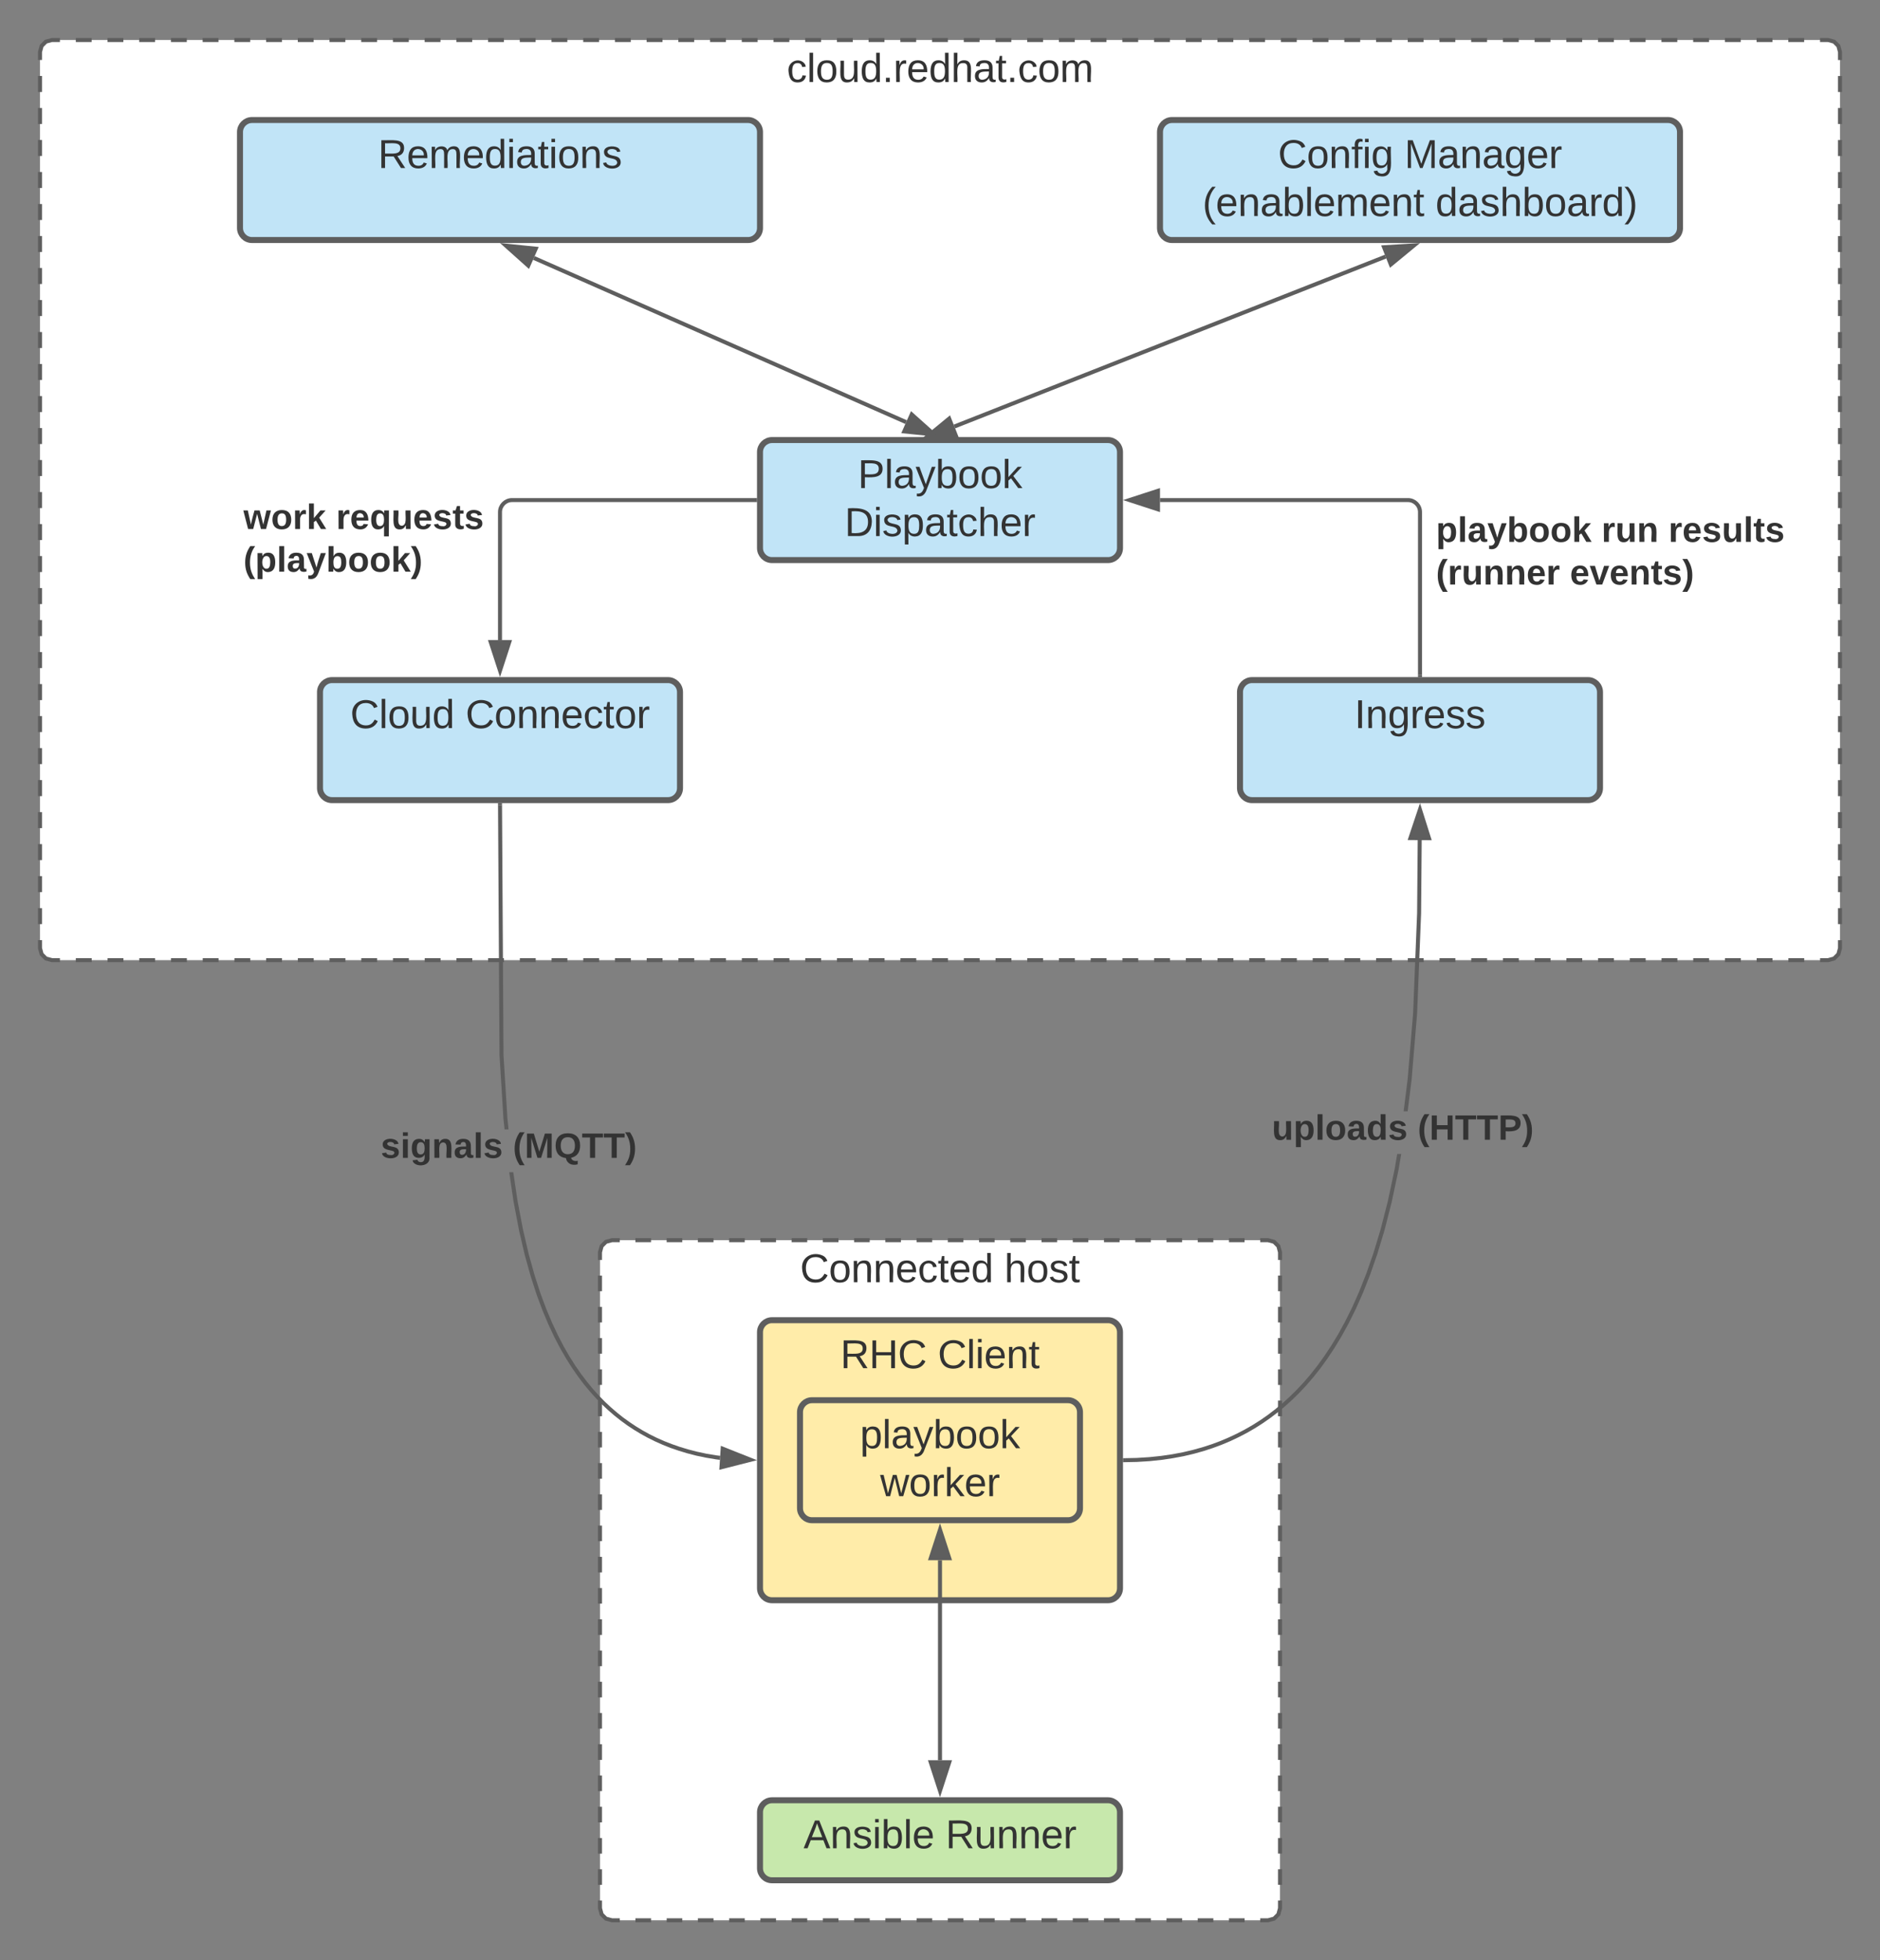 <svg xmlns="http://www.w3.org/2000/svg" xmlns:xlink="http://www.w3.org/1999/xlink" xmlns:lucid="lucid" width="940" height="980"><rect width="100%" height="100%" fill="#808080" stroke="none"/><g transform="translate(-40 -20)" lucid:page-tab-id="0_0"><path d="M60 46c0-3.3 2.7-6 6-6h888c3.3 0 6 2.7 6 6v448c0 3.3-2.7 6-6 6H66c-3.3 0-6-2.7-6-6z" fill="#fff"/><path d="M77.9 40h7.92m7.93 0h7.93m7.93 0h7.94m7.92 0h7.93m7.92 0h7.93m7.93 0h7.93m7.94 0h7.92m7.93 0h7.92m7.93 0h7.93m7.93 0h7.94m7.92 0h7.93m7.92 0h7.93m7.93 0h7.93m7.94 0h7.92m7.93 0h7.92m7.93 0h7.93m7.93 0h7.94m7.92 0h7.93m7.92 0h7.93m7.93 0h7.93m7.94 0h7.92m7.93 0h7.92m7.93 0h7.93m7.93 0h7.94m7.92 0h7.93m7.92 0h7.93m7.93 0h7.93m7.94 0h7.92m7.93 0h7.92m7.93 0h7.93m7.93 0h7.94m7.92 0h7.93m7.92 0h7.93m7.93 0h7.93m7.94 0h7.92m7.93 0h7.92m7.93 0h7.93m7.93 0h7.94m7.92 0h7.93m7.92 0h7.93m7.93 0h7.93m7.94 0h7.92m7.93 0h7.92m7.93 0h7.93m7.93 0h7.94m7.92 0h7.93m7.92 0h7.93m7.93 0h7.93m7.94 0h7.92m7.93 0h7.92m7.93 0h7.93m7.93 0h7.94m7.92 0h7.93m7.92 0h7.93m7.93 0h7.93m7.94 0H954l3.03.82 2.15 2.15L960 46v4m0 8v8m0 8v8m0 8v8m0 8v8m0 8v8m0 8v8m0 8v8m0 8v8m0 8v8m0 8v8m0 8v8m0 8v8m0 8v8m0 8v8m0 8v8m0 8v8m0 8v8m0 8v8m0 8v8m0 8v8m0 8v8m0 8v8m0 8v8m0 8v8m0 8v8m0 8v8m0 8v8m0 8v4l-.82 3.03-2.15 2.15-3.03.82h-3.96m-7.93 0h-7.92m-7.93 0h-7.93m-7.93 0h-7.94m-7.92 0h-7.93m-7.92 0h-7.93m-7.93 0h-7.93m-7.94 0h-7.92m-7.93 0h-7.92m-7.93 0h-7.93m-7.93 0h-7.94m-7.92 0h-7.93m-7.92 0h-7.93m-7.93 0h-7.93m-7.94 0h-7.92m-7.93 0h-7.92m-7.93 0h-7.93m-7.93 0h-7.94m-7.92 0h-7.93m-7.92 0h-7.93m-7.93 0h-7.93m-7.94 0h-7.92m-7.93 0h-7.92m-7.93 0h-7.93m-7.93 0h-7.94m-7.92 0h-7.93m-7.92 0h-7.93m-7.93 0h-7.93m-7.94 0h-7.92m-7.93 0h-7.92m-7.93 0h-7.93m-7.93 0h-7.94m-7.92 0h-7.93m-7.92 0h-7.93m-7.93 0h-7.93m-7.94 0h-7.92m-7.93 0h-7.92m-7.93 0h-7.93m-7.93 0h-7.94m-7.92 0h-7.93m-7.92 0h-7.93m-7.93 0h-7.93m-7.94 0h-7.92m-7.93 0h-7.92m-7.93 0h-7.93m-7.93 0h-7.94m-7.92 0h-7.93m-7.92 0h-7.93m-7.93 0h-7.93m-7.94 0h-7.92m-7.93 0h-7.92m-7.93 0h-7.93m-7.93 0h-7.94m-7.92 0h-7.93m-7.92 0h-7.93m-7.93 0H77.9m-7.94 0H66l-3.03-.82-2.15-2.15L60 494v-4m0-8v-8m0-8v-8m0-8v-8m0-8v-8m0-8v-8m0-8v-8m0-8v-8m0-8v-8m0-8v-8m0-8v-8m0-8v-8m0-8v-8m0-8v-8m0-8v-8m0-8v-8m0-8v-8m0-8v-8m0-8v-8m0-8v-8m0-8v-8m0-8v-8m0-8v-8m0-8v-8m0-8v-8m0-8v-8m0-8v-8m0-8v-8m0-8v-4l.82-3.03 2.15-2.15L66 40h3.96" stroke="#5e5e5e" stroke-width="2" fill="none"/><use xlink:href="#a" transform="matrix(1,0,0,1,65,45) translate(368.417 16)"/><path d="M340 646c0-3.3 2.7-6 6-6h328c3.3 0 6 2.7 6 6v328c0 3.3-2.7 6-6 6H346c-3.3 0-6-2.7-6-6z" fill="#fff"/><path d="M357.7 640h7.82m7.8 0h7.82m7.8 0h7.82m7.8 0h7.82m7.8 0H428m7.8 0h7.82m7.8 0h7.82m7.8 0h7.82m7.8 0h7.82m7.8 0h7.82m7.8 0h7.8m7.82 0h7.8m7.82 0h7.8m7.82 0h7.8m7.82 0h7.8m7.82 0h7.8m7.82 0h7.8m7.82 0h7.8m7.82 0h7.8m7.82 0h7.8m7.82 0h3.9l3.03.82 2.15 2.15.82 3.03v3.9m0 7.8v7.82m0 7.8v7.82m0 7.8v7.82m0 7.8v7.82m0 7.8V728m0 7.8v7.82m0 7.8v7.82m0 7.8v7.82m0 7.8v7.82m0 7.8v7.82m0 7.8v7.8m0 7.82v7.8m0 7.82v7.8m0 7.82v7.8m0 7.82v7.8m0 7.82v7.8m0 7.82v7.8m0 7.82v7.8m0 7.82v7.8m0 7.82v7.8m0 7.82v3.9l-.82 3.03-2.15 2.15-3.03.82h-3.9m-7.8 0h-7.82m-7.8 0h-7.82m-7.8 0h-7.82m-7.8 0h-7.82m-7.8 0H592m-7.8 0h-7.82m-7.8 0h-7.82m-7.8 0h-7.82m-7.8 0h-7.82m-7.8 0h-7.82m-7.8 0h-7.8m-7.82 0h-7.8m-7.82 0h-7.8m-7.82 0h-7.8m-7.82 0h-7.8m-7.82 0h-7.8m-7.82 0h-7.8m-7.82 0h-7.8m-7.82 0h-7.8m-7.82 0h-7.8m-7.82 0H346l-3.03-.82-2.15-2.15L340 974v-3.9m0-7.8v-7.82m0-7.8v-7.82m0-7.8v-7.82m0-7.8v-7.82m0-7.8V892m0-7.8v-7.82m0-7.8v-7.82m0-7.8v-7.82m0-7.8v-7.82m0-7.8v-7.82m0-7.8v-7.8m0-7.82v-7.8m0-7.82v-7.8m0-7.82v-7.8m0-7.82v-7.8m0-7.82v-7.8m0-7.82v-7.8m0-7.82v-7.8m0-7.82v-7.8m0-7.82v-7.8m0-7.82V646l.82-3.03 2.15-2.15L346 640h3.9" stroke="#5e5e5e" stroke-width="2" fill="none"/><use xlink:href="#b" transform="matrix(1,0,0,1,345,645) translate(95.028 16)"/><use xlink:href="#c" transform="matrix(1,0,0,1,345,645) translate(197.194 16)"/><path d="M420 246c0-3.3 2.7-6 6-6h168c3.3 0 6 2.7 6 6v48c0 3.3-2.7 6-6 6H426c-3.3 0-6-2.7-6-6z" stroke="#5e5e5e" stroke-width="3" fill="#c1e4f7"/><use xlink:href="#d" transform="matrix(1,0,0,1,428,248) translate(40.917 16)"/><use xlink:href="#e" transform="matrix(1,0,0,1,428,248) translate(34.306 40)"/><path d="M160 86c0-3.3 2.7-6 6-6h248c3.3 0 6 2.7 6 6v48c0 3.3-2.7 6-6 6H166c-3.3 0-6-2.7-6-6z" stroke="#5e5e5e" stroke-width="3" fill="#c1e4f7"/><use xlink:href="#f" transform="matrix(1,0,0,1,168,88) translate(61 16)"/><path d="M660 366c0-3.3 2.7-6 6-6h168c3.3 0 6 2.7 6 6v48c0 3.3-2.7 6-6 6H666c-3.3 0-6-2.7-6-6z" stroke="#5e5e5e" stroke-width="3" fill="#c1e4f7"/><use xlink:href="#g" transform="matrix(1,0,0,1,668,368) translate(49.25 16)"/><path d="M420 686c0-3.3 2.7-6 6-6h168c3.3 0 6 2.7 6 6v128c0 3.3-2.7 6-6 6H426c-3.3 0-6-2.7-6-6z" stroke="#5e5e5e" stroke-width="3" fill="#ffeca9"/><use xlink:href="#h" transform="matrix(1,0,0,1,428,688) translate(32.167 16)"/><use xlink:href="#i" transform="matrix(1,0,0,1,428,688) translate(80.889 16)"/><path d="M440 726c0-3.3 2.7-6 6-6h128c3.3 0 6 2.7 6 6v48c0 3.3-2.7 6-6 6H446c-3.3 0-6-2.7-6-6z" stroke="#5e5e5e" stroke-width="3" fill="#ffeca9"/><use xlink:href="#j" transform="matrix(1,0,0,1,448,728) translate(22.028 16)"/><use xlink:href="#k" transform="matrix(1,0,0,1,448,728) translate(32.083 40)"/><path d="M420 926c0-3.3 2.7-6 6-6h168c3.3 0 6 2.7 6 6v28c0 3.3-2.7 6-6 6H426c-3.3 0-6-2.7-6-6z" stroke="#5e5e5e" stroke-width="3" fill="#c7e8ac"/><use xlink:href="#l" transform="matrix(1,0,0,1,428,928) translate(13.778 16)"/><use xlink:href="#m" transform="matrix(1,0,0,1,428,928) translate(84.778 16)"/><path d="M510 800v100" stroke="#5e5e5e" stroke-width="2" fill="none"/><path d="M510 784.74l4.64 14.26h-9.28zM510 915.26L505.36 901h9.28z" stroke="#5e5e5e" stroke-width="2" fill="#5e5e5e"/><path d="M200 366c0-3.3 2.7-6 6-6h168c3.3 0 6 2.7 6 6v48c0 3.3-2.7 6-6 6H206c-3.3 0-6-2.7-6-6z" stroke="#5e5e5e" stroke-width="3" fill="#c1e4f7"/><use xlink:href="#n" transform="matrix(1,0,0,1,208,368) translate(7.111 16)"/><use xlink:href="#o" transform="matrix(1,0,0,1,208,368) translate(64.778 16)"/><path d="M620 86c0-3.3 2.7-6 6-6h248c3.3 0 6 2.7 6 6v48c0 3.3-2.7 6-6 6H626c-3.3 0-6-2.7-6-6z" stroke="#5e5e5e" stroke-width="3" fill="#c1e4f7"/><use xlink:href="#p" transform="matrix(1,0,0,1,628,88) translate(51 16)"/><use xlink:href="#q" transform="matrix(1,0,0,1,628,88) translate(114.222 16)"/><use xlink:href="#r" transform="matrix(1,0,0,1,628,88) translate(13.25 40)"/><use xlink:href="#s" transform="matrix(1,0,0,1,628,88) translate(129.75 40)"/><path d="M298.75 620.25l2.78 14.6 2.86 12.23 2.9 10.4 2.9 9 2.94 7.9 2.93 6.96 2.92 6.2 2.9 5.6 2.9 5.03 2.92 4.6 2.92 4.2 2.92 3.84 2.93 3.56 2.95 3.28 2.98 3.05 3.02 2.82 3.07 2.65 3.1 2.47 3.2 2.3 3.25 2.17 3.34 2.03 3.44 1.9 3.56 1.76 3.68 1.63 3.83 1.5 4.02 1.4 4.2 1.27 4.4 1.14 4.68 1 4.96.83 2 .25-.24 2-2.05-.27-5.04-.85-4.76-1-4.5-1.17-4.27-1.3-4.08-1.4-3.9-1.56-3.77-1.67-3.63-1.8-3.5-1.93-3.43-2.07-3.33-2.2-3.25-2.37-3.18-2.52-3.13-2.7-3.07-2.88-3.04-3.1-3.02-3.36-3-3.6-2.96-3.93-2.96-4.26-2.96-4.66-2.95-5.1-2.96-5.66-2.96-6.3-2.96-7.03-2.96-7.95-2.94-9.08-2.93-10.5-2.87-12.3-2.8-14.7-2.15-14.6h2.03zm-7-72.92l1.97 31.94.56 5.36h-2l-.55-5.2-1.98-32.03-.74-124.9h2z" fill="#5e5e5e"/><path d="M291 422.52l-2 .02v-1.04h2zM415.27 749.8l-14.53 3.7.6-9.25z" fill="#5e5e5e"/><path d="M418.5 750l-18.85 4.8.77-12zm-16.68 2.2l10.22-2.62-9.8-3.9z" fill="#5e5e5e"/><use xlink:href="#t" transform="matrix(1,0,0,1,230.358,584.627) translate(0 14.222)"/><use xlink:href="#u" transform="matrix(1,0,0,1,230.358,584.627) translate(66.074 14.222)"/><path d="M739.32 604.6l-3.5 16.46-3.55 13.9-3.6 11.92-3.6 10.36-3.6 9.1-3.57 8.04-3.57 7.2-3.55 6.46-3.54 5.85-3.53 5.3-3.5 4.86-3.54 4.45-3.54 4.1-3.55 3.8-3.58 3.5-3.63 3.26-3.66 3.03-3.7 2.8-3.78 2.63-3.85 2.45-3.95 2.28-4.05 2.1-4.17 1.98-4.3 1.8-4.48 1.67-4.65 1.52-4.86 1.36-5.08 1.2-5.35 1-5.66.84-6 .64-6.42.4-5.86.12-.04-2 5.82-.12 6.33-.4 5.93-.62 5.57-.82 5.28-1 5.02-1.18 4.77-1.33 4.56-1.48 4.4-1.63 4.22-1.8 4.1-1.92 3.98-2.08 3.87-2.23 3.8-2.4 3.7-2.58 3.64-2.78 3.6-2.98 3.55-3.2 3.52-3.44 3.5-3.73 3.48-4.04 3.47-4.38 3.47-4.8 3.48-5.24 3.5-5.76 3.5-6.4 3.54-7.1 3.54-8 3.56-9 3.57-10.28 3.57-11.84 3.54-13.8 3.48-16.4 1.23-7.3h2zM750.85 440l-.3 36.6-2 50.14-2.74 32.96-1.98 15.88h-2.02l2.02-16.1 2.72-32.86 2-50.06.3-36.57zM602.55 750.98l-1.05.02v-2l1-.02zM754.5 439.04l-9.28-.08 4.75-14.22z" fill="#5e5e5e"/><path d="M755.86 440.05l-12.03-.1L750 421.5zm-9.26-2.08l6.52.06-3.17-10.06z" fill="#5e5e5e"/><use xlink:href="#v" transform="matrix(1,0,0,1,675.939,575.58) translate(0 14.222)"/><use xlink:href="#w" transform="matrix(1,0,0,1,675.939,575.58) translate(72.889 14.222)"/><path d="M417.5 270H296c-3.3 0-6 2.7-6 6v64" stroke="#5e5e5e" stroke-width="2" fill="none"/><path d="M418.5 271h-1.03v-2h1.03z" fill="#5e5e5e"/><path d="M290 355.26L285.36 341h9.28z" stroke="#5e5e5e" stroke-width="2" fill="#5e5e5e"/><use xlink:href="#x" transform="matrix(1,0,0,1,161.704,270.258) translate(0 14.222)"/><use xlink:href="#y" transform="matrix(1,0,0,1,161.704,270.258) translate(46.37 14.222)"/><use xlink:href="#z" transform="matrix(1,0,0,1,161.704,270.258) translate(0 35.556)"/><path d="M750 357.5V276c0-3.3-2.7-6-6-6H620" stroke="#5e5e5e" stroke-width="2" fill="none"/><path d="M751 358.5h-2v-1.03h2z" fill="#5e5e5e"/><path d="M604.74 270l14.26-4.64v9.28z" stroke="#5e5e5e" stroke-width="2" fill="#5e5e5e"/><g><use xlink:href="#A" transform="matrix(1,0,0,1,758,276.667) translate(0 14.222)"/><use xlink:href="#B" transform="matrix(1,0,0,1,758,276.667) translate(82.765 14.222)"/><use xlink:href="#C" transform="matrix(1,0,0,1,758,276.667) translate(116.247 14.222)"/><use xlink:href="#D" transform="matrix(1,0,0,1,758,276.667) translate(0 35.556)"/><use xlink:href="#E" transform="matrix(1,0,0,1,758,276.667) translate(66.963 35.556)"/></g><path d="M306.93 148.96l186.14 82.08" stroke="#5e5e5e" stroke-width="2" fill="none"/><path d="M292.96 142.8l14.92 1.52-3.74 8.48zM507.04 237.2l-14.92-1.52 3.74-8.48z" stroke="#5e5e5e" stroke-width="2" fill="#5e5e5e"/><path d="M732.8 148.28l-215.6 84.94" stroke="#5e5e5e" stroke-width="2" fill="none"/><path d="M747 142.7l-11.58 9.53-3.4-8.63zM503 238.8l11.58-9.53 3.4 8.63z" stroke="#5e5e5e" stroke-width="2" fill="#5e5e5e"/><defs><path fill="#333" d="M96-169c-40 0-48 33-48 73s9 75 48 75c24 0 41-14 43-38l32 2c-6 37-31 61-74 61-59 0-76-41-82-99-10-93 101-131 147-64 4 7 5 14 7 22l-32 3c-4-21-16-35-41-35" id="F"/><path fill="#333" d="M24 0v-261h32V0H24" id="G"/><path fill="#333" d="M100-194c62-1 85 37 85 99 1 63-27 99-86 99S16-35 15-95c0-66 28-99 85-99zM99-20c44 1 53-31 53-75 0-43-8-75-51-75s-53 32-53 75 10 74 51 75" id="H"/><path fill="#333" d="M84 4C-5 8 30-112 23-190h32v120c0 31 7 50 39 49 72-2 45-101 50-169h31l1 190h-30c-1-10 1-25-2-33-11 22-28 36-60 37" id="I"/><path fill="#333" d="M85-194c31 0 48 13 60 33l-1-100h32l1 261h-30c-2-10 0-23-3-31C134-8 116 4 85 4 32 4 16-35 15-94c0-66 23-100 70-100zm9 24c-40 0-46 34-46 75 0 40 6 74 45 74 42 0 51-32 51-76 0-42-9-74-50-73" id="J"/><path fill="#333" d="M33 0v-38h34V0H33" id="K"/><path fill="#333" d="M114-163C36-179 61-72 57 0H25l-1-190h30c1 12-1 29 2 39 6-27 23-49 58-41v29" id="L"/><path fill="#333" d="M100-194c63 0 86 42 84 106H49c0 40 14 67 53 68 26 1 43-12 49-29l28 8c-11 28-37 45-77 45C44 4 14-33 15-96c1-61 26-98 85-98zm52 81c6-60-76-77-97-28-3 7-6 17-6 28h103" id="M"/><path fill="#333" d="M106-169C34-169 62-67 57 0H25v-261h32l-1 103c12-21 28-36 61-36 89 0 53 116 60 194h-32v-121c2-32-8-49-39-48" id="N"/><path fill="#333" d="M141-36C126-15 110 5 73 4 37 3 15-17 15-53c-1-64 63-63 125-63 3-35-9-54-41-54-24 1-41 7-42 31l-33-3c5-37 33-52 76-52 45 0 72 20 72 64v82c-1 20 7 32 28 27v20c-31 9-61-2-59-35zM48-53c0 20 12 33 32 33 41-3 63-29 60-74-43 2-92-5-92 41" id="O"/><path fill="#333" d="M59-47c-2 24 18 29 38 22v24C64 9 27 4 27-40v-127H5v-23h24l9-43h21v43h35v23H59v120" id="P"/><path fill="#333" d="M210-169c-67 3-38 105-44 169h-31v-121c0-29-5-50-35-48C34-165 62-65 56 0H25l-1-190h30c1 10-1 24 2 32 10-44 99-50 107 0 11-21 27-35 58-36 85-2 47 119 55 194h-31v-121c0-29-5-49-35-48" id="Q"/><g id="a"><use transform="matrix(0.056,0,0,0.056,0,0)" xlink:href="#F"/><use transform="matrix(0.056,0,0,0.056,10,0)" xlink:href="#G"/><use transform="matrix(0.056,0,0,0.056,14.389,0)" xlink:href="#H"/><use transform="matrix(0.056,0,0,0.056,25.5,0)" xlink:href="#I"/><use transform="matrix(0.056,0,0,0.056,36.611,0)" xlink:href="#J"/><use transform="matrix(0.056,0,0,0.056,47.722,0)" xlink:href="#K"/><use transform="matrix(0.056,0,0,0.056,53.278,0)" xlink:href="#L"/><use transform="matrix(0.056,0,0,0.056,59.889,0)" xlink:href="#M"/><use transform="matrix(0.056,0,0,0.056,71,0)" xlink:href="#J"/><use transform="matrix(0.056,0,0,0.056,82.111,0)" xlink:href="#N"/><use transform="matrix(0.056,0,0,0.056,93.222,0)" xlink:href="#O"/><use transform="matrix(0.056,0,0,0.056,104.333,0)" xlink:href="#P"/><use transform="matrix(0.056,0,0,0.056,109.889,0)" xlink:href="#K"/><use transform="matrix(0.056,0,0,0.056,115.444,0)" xlink:href="#F"/><use transform="matrix(0.056,0,0,0.056,125.444,0)" xlink:href="#H"/><use transform="matrix(0.056,0,0,0.056,136.556,0)" xlink:href="#Q"/></g><path fill="#333" d="M212-179c-10-28-35-45-73-45-59 0-87 40-87 99 0 60 29 101 89 101 43 0 62-24 78-52l27 14C228-24 195 4 139 4 59 4 22-46 18-125c-6-104 99-153 187-111 19 9 31 26 39 46" id="R"/><path fill="#333" d="M117-194c89-4 53 116 60 194h-32v-121c0-31-8-49-39-48C34-167 62-67 57 0H25l-1-190h30c1 10-1 24 2 32 11-22 29-35 61-36" id="S"/><g id="b"><use transform="matrix(0.056,0,0,0.056,0,0)" xlink:href="#R"/><use transform="matrix(0.056,0,0,0.056,14.389,0)" xlink:href="#H"/><use transform="matrix(0.056,0,0,0.056,25.5,0)" xlink:href="#S"/><use transform="matrix(0.056,0,0,0.056,36.611,0)" xlink:href="#S"/><use transform="matrix(0.056,0,0,0.056,47.722,0)" xlink:href="#M"/><use transform="matrix(0.056,0,0,0.056,58.833,0)" xlink:href="#F"/><use transform="matrix(0.056,0,0,0.056,68.833,0)" xlink:href="#P"/><use transform="matrix(0.056,0,0,0.056,74.389,0)" xlink:href="#M"/><use transform="matrix(0.056,0,0,0.056,85.5,0)" xlink:href="#J"/></g><path fill="#333" d="M135-143c-3-34-86-38-87 0 15 53 115 12 119 90S17 21 10-45l28-5c4 36 97 45 98 0-10-56-113-15-118-90-4-57 82-63 122-42 12 7 21 19 24 35" id="T"/><g id="c"><use transform="matrix(0.056,0,0,0.056,0,0)" xlink:href="#N"/><use transform="matrix(0.056,0,0,0.056,11.111,0)" xlink:href="#H"/><use transform="matrix(0.056,0,0,0.056,22.222,0)" xlink:href="#T"/><use transform="matrix(0.056,0,0,0.056,32.222,0)" xlink:href="#P"/></g><path fill="#333" d="M30-248c87 1 191-15 191 75 0 78-77 80-158 76V0H30v-248zm33 125c57 0 124 11 124-50 0-59-68-47-124-48v98" id="U"/><path fill="#333" d="M179-190L93 31C79 59 56 82 12 73V49c39 6 53-20 64-50L1-190h34L92-34l54-156h33" id="V"/><path fill="#333" d="M115-194c53 0 69 39 70 98 0 66-23 100-70 100C84 3 66-7 56-30L54 0H23l1-261h32v101c10-23 28-34 59-34zm-8 174c40 0 45-34 45-75 0-40-5-75-45-74-42 0-51 32-51 76 0 43 10 73 51 73" id="W"/><path fill="#333" d="M143 0L79-87 56-68V0H24v-261h32v163l83-92h37l-77 82L181 0h-38" id="X"/><g id="d"><use transform="matrix(0.056,0,0,0.056,0,0)" xlink:href="#U"/><use transform="matrix(0.056,0,0,0.056,13.333,0)" xlink:href="#G"/><use transform="matrix(0.056,0,0,0.056,17.722,0)" xlink:href="#O"/><use transform="matrix(0.056,0,0,0.056,28.833,0)" xlink:href="#V"/><use transform="matrix(0.056,0,0,0.056,38.833,0)" xlink:href="#W"/><use transform="matrix(0.056,0,0,0.056,49.944,0)" xlink:href="#H"/><use transform="matrix(0.056,0,0,0.056,61.056,0)" xlink:href="#H"/><use transform="matrix(0.056,0,0,0.056,72.167,0)" xlink:href="#X"/></g><path fill="#333" d="M30-248c118-7 216 8 213 122C240-48 200 0 122 0H30v-248zM63-27c89 8 146-16 146-99s-60-101-146-95v194" id="Y"/><path fill="#333" d="M24-231v-30h32v30H24zM24 0v-190h32V0H24" id="Z"/><path fill="#333" d="M115-194c55 1 70 41 70 98S169 2 115 4C84 4 66-9 55-30l1 105H24l-1-265h31l2 30c10-21 28-34 59-34zm-8 174c40 0 45-34 45-75s-6-73-45-74c-42 0-51 32-51 76 0 43 10 73 51 73" id="aa"/><g id="e"><use transform="matrix(0.056,0,0,0.056,0,0)" xlink:href="#Y"/><use transform="matrix(0.056,0,0,0.056,14.389,0)" xlink:href="#Z"/><use transform="matrix(0.056,0,0,0.056,18.778,0)" xlink:href="#T"/><use transform="matrix(0.056,0,0,0.056,28.778,0)" xlink:href="#aa"/><use transform="matrix(0.056,0,0,0.056,39.889,0)" xlink:href="#O"/><use transform="matrix(0.056,0,0,0.056,51,0)" xlink:href="#P"/><use transform="matrix(0.056,0,0,0.056,56.556,0)" xlink:href="#F"/><use transform="matrix(0.056,0,0,0.056,66.556,0)" xlink:href="#N"/><use transform="matrix(0.056,0,0,0.056,77.667,0)" xlink:href="#M"/><use transform="matrix(0.056,0,0,0.056,88.778,0)" xlink:href="#L"/></g><path fill="#333" d="M233-177c-1 41-23 64-60 70L243 0h-38l-65-103H63V0H30v-248c88 3 205-21 203 71zM63-129c60-2 137 13 137-47 0-61-80-42-137-45v92" id="ab"/><g id="f"><use transform="matrix(0.056,0,0,0.056,0,0)" xlink:href="#ab"/><use transform="matrix(0.056,0,0,0.056,14.389,0)" xlink:href="#M"/><use transform="matrix(0.056,0,0,0.056,25.5,0)" xlink:href="#Q"/><use transform="matrix(0.056,0,0,0.056,42.111,0)" xlink:href="#M"/><use transform="matrix(0.056,0,0,0.056,53.222,0)" xlink:href="#J"/><use transform="matrix(0.056,0,0,0.056,64.333,0)" xlink:href="#Z"/><use transform="matrix(0.056,0,0,0.056,68.722,0)" xlink:href="#O"/><use transform="matrix(0.056,0,0,0.056,79.833,0)" xlink:href="#P"/><use transform="matrix(0.056,0,0,0.056,85.389,0)" xlink:href="#Z"/><use transform="matrix(0.056,0,0,0.056,89.778,0)" xlink:href="#H"/><use transform="matrix(0.056,0,0,0.056,100.889,0)" xlink:href="#S"/><use transform="matrix(0.056,0,0,0.056,112,0)" xlink:href="#T"/></g><path fill="#333" d="M33 0v-248h34V0H33" id="ac"/><path fill="#333" d="M177-190C167-65 218 103 67 71c-23-6-38-20-44-43l32-5c15 47 100 32 89-28v-30C133-14 115 1 83 1 29 1 15-40 15-95c0-56 16-97 71-98 29-1 48 16 59 35 1-10 0-23 2-32h30zM94-22c36 0 50-32 50-73 0-42-14-75-50-75-39 0-46 34-46 75s6 73 46 73" id="ad"/><g id="g"><use transform="matrix(0.056,0,0,0.056,0,0)" xlink:href="#ac"/><use transform="matrix(0.056,0,0,0.056,5.556,0)" xlink:href="#S"/><use transform="matrix(0.056,0,0,0.056,16.667,0)" xlink:href="#ad"/><use transform="matrix(0.056,0,0,0.056,27.778,0)" xlink:href="#L"/><use transform="matrix(0.056,0,0,0.056,34.389,0)" xlink:href="#M"/><use transform="matrix(0.056,0,0,0.056,45.5,0)" xlink:href="#T"/><use transform="matrix(0.056,0,0,0.056,55.5,0)" xlink:href="#T"/></g><path fill="#333" d="M197 0v-115H63V0H30v-248h33v105h134v-105h34V0h-34" id="ae"/><g id="h"><use transform="matrix(0.056,0,0,0.056,0,0)" xlink:href="#ab"/><use transform="matrix(0.056,0,0,0.056,14.389,0)" xlink:href="#ae"/><use transform="matrix(0.056,0,0,0.056,28.778,0)" xlink:href="#R"/></g><g id="i"><use transform="matrix(0.056,0,0,0.056,0,0)" xlink:href="#R"/><use transform="matrix(0.056,0,0,0.056,14.389,0)" xlink:href="#G"/><use transform="matrix(0.056,0,0,0.056,18.778,0)" xlink:href="#Z"/><use transform="matrix(0.056,0,0,0.056,23.167,0)" xlink:href="#M"/><use transform="matrix(0.056,0,0,0.056,34.278,0)" xlink:href="#S"/><use transform="matrix(0.056,0,0,0.056,45.389,0)" xlink:href="#P"/></g><g id="j"><use transform="matrix(0.056,0,0,0.056,0,0)" xlink:href="#aa"/><use transform="matrix(0.056,0,0,0.056,11.111,0)" xlink:href="#G"/><use transform="matrix(0.056,0,0,0.056,15.5,0)" xlink:href="#O"/><use transform="matrix(0.056,0,0,0.056,26.611,0)" xlink:href="#V"/><use transform="matrix(0.056,0,0,0.056,36.611,0)" xlink:href="#W"/><use transform="matrix(0.056,0,0,0.056,47.722,0)" xlink:href="#H"/><use transform="matrix(0.056,0,0,0.056,58.833,0)" xlink:href="#H"/><use transform="matrix(0.056,0,0,0.056,69.944,0)" xlink:href="#X"/></g><path fill="#333" d="M206 0h-36l-40-164L89 0H53L-1-190h32L70-26l43-164h34l41 164 42-164h31" id="af"/><g id="k"><use transform="matrix(0.056,0,0,0.056,0,0)" xlink:href="#af"/><use transform="matrix(0.056,0,0,0.056,14.389,0)" xlink:href="#H"/><use transform="matrix(0.056,0,0,0.056,25.5,0)" xlink:href="#L"/><use transform="matrix(0.056,0,0,0.056,32.111,0)" xlink:href="#X"/><use transform="matrix(0.056,0,0,0.056,42.111,0)" xlink:href="#M"/><use transform="matrix(0.056,0,0,0.056,53.222,0)" xlink:href="#L"/></g><path fill="#333" d="M205 0l-28-72H64L36 0H1l101-248h38L239 0h-34zm-38-99l-47-123c-12 45-31 82-46 123h93" id="ag"/><g id="l"><use transform="matrix(0.056,0,0,0.056,0,0)" xlink:href="#ag"/><use transform="matrix(0.056,0,0,0.056,13.333,0)" xlink:href="#S"/><use transform="matrix(0.056,0,0,0.056,24.444,0)" xlink:href="#T"/><use transform="matrix(0.056,0,0,0.056,34.444,0)" xlink:href="#Z"/><use transform="matrix(0.056,0,0,0.056,38.833,0)" xlink:href="#W"/><use transform="matrix(0.056,0,0,0.056,49.944,0)" xlink:href="#G"/><use transform="matrix(0.056,0,0,0.056,54.333,0)" xlink:href="#M"/></g><g id="m"><use transform="matrix(0.056,0,0,0.056,0,0)" xlink:href="#ab"/><use transform="matrix(0.056,0,0,0.056,14.389,0)" xlink:href="#I"/><use transform="matrix(0.056,0,0,0.056,25.5,0)" xlink:href="#S"/><use transform="matrix(0.056,0,0,0.056,36.611,0)" xlink:href="#S"/><use transform="matrix(0.056,0,0,0.056,47.722,0)" xlink:href="#M"/><use transform="matrix(0.056,0,0,0.056,58.833,0)" xlink:href="#L"/></g><g id="n"><use transform="matrix(0.056,0,0,0.056,0,0)" xlink:href="#R"/><use transform="matrix(0.056,0,0,0.056,14.389,0)" xlink:href="#G"/><use transform="matrix(0.056,0,0,0.056,18.778,0)" xlink:href="#H"/><use transform="matrix(0.056,0,0,0.056,29.889,0)" xlink:href="#I"/><use transform="matrix(0.056,0,0,0.056,41,0)" xlink:href="#J"/></g><g id="o"><use transform="matrix(0.056,0,0,0.056,0,0)" xlink:href="#R"/><use transform="matrix(0.056,0,0,0.056,14.389,0)" xlink:href="#H"/><use transform="matrix(0.056,0,0,0.056,25.5,0)" xlink:href="#S"/><use transform="matrix(0.056,0,0,0.056,36.611,0)" xlink:href="#S"/><use transform="matrix(0.056,0,0,0.056,47.722,0)" xlink:href="#M"/><use transform="matrix(0.056,0,0,0.056,58.833,0)" xlink:href="#F"/><use transform="matrix(0.056,0,0,0.056,68.833,0)" xlink:href="#P"/><use transform="matrix(0.056,0,0,0.056,74.389,0)" xlink:href="#H"/><use transform="matrix(0.056,0,0,0.056,85.5,0)" xlink:href="#L"/></g><path fill="#333" d="M101-234c-31-9-42 10-38 44h38v23H63V0H32v-167H5v-23h27c-7-52 17-82 69-68v24" id="ah"/><g id="p"><use transform="matrix(0.056,0,0,0.056,0,0)" xlink:href="#R"/><use transform="matrix(0.056,0,0,0.056,14.389,0)" xlink:href="#H"/><use transform="matrix(0.056,0,0,0.056,25.5,0)" xlink:href="#S"/><use transform="matrix(0.056,0,0,0.056,36.611,0)" xlink:href="#ah"/><use transform="matrix(0.056,0,0,0.056,42.167,0)" xlink:href="#Z"/><use transform="matrix(0.056,0,0,0.056,46.556,0)" xlink:href="#ad"/></g><path fill="#333" d="M240 0l2-218c-23 76-54 145-80 218h-23L58-218 59 0H30v-248h44l77 211c21-75 51-140 76-211h43V0h-30" id="ai"/><g id="q"><use transform="matrix(0.056,0,0,0.056,0,0)" xlink:href="#ai"/><use transform="matrix(0.056,0,0,0.056,16.611,0)" xlink:href="#O"/><use transform="matrix(0.056,0,0,0.056,27.722,0)" xlink:href="#S"/><use transform="matrix(0.056,0,0,0.056,38.833,0)" xlink:href="#O"/><use transform="matrix(0.056,0,0,0.056,49.944,0)" xlink:href="#ad"/><use transform="matrix(0.056,0,0,0.056,61.056,0)" xlink:href="#M"/><use transform="matrix(0.056,0,0,0.056,72.167,0)" xlink:href="#L"/></g><path fill="#333" d="M87 75C49 33 22-17 22-94c0-76 28-126 65-167h31c-38 41-64 92-64 168S80 34 118 75H87" id="aj"/><g id="r"><use transform="matrix(0.056,0,0,0.056,0,0)" xlink:href="#aj"/><use transform="matrix(0.056,0,0,0.056,6.611,0)" xlink:href="#M"/><use transform="matrix(0.056,0,0,0.056,17.722,0)" xlink:href="#S"/><use transform="matrix(0.056,0,0,0.056,28.833,0)" xlink:href="#O"/><use transform="matrix(0.056,0,0,0.056,39.944,0)" xlink:href="#W"/><use transform="matrix(0.056,0,0,0.056,51.056,0)" xlink:href="#G"/><use transform="matrix(0.056,0,0,0.056,55.444,0)" xlink:href="#M"/><use transform="matrix(0.056,0,0,0.056,66.556,0)" xlink:href="#Q"/><use transform="matrix(0.056,0,0,0.056,83.167,0)" xlink:href="#M"/><use transform="matrix(0.056,0,0,0.056,94.278,0)" xlink:href="#S"/><use transform="matrix(0.056,0,0,0.056,105.389,0)" xlink:href="#P"/></g><path fill="#333" d="M33-261c38 41 65 92 65 168S71 34 33 75H2C39 34 66-17 66-93S39-220 2-261h31" id="ak"/><g id="s"><use transform="matrix(0.056,0,0,0.056,0,0)" xlink:href="#J"/><use transform="matrix(0.056,0,0,0.056,11.111,0)" xlink:href="#O"/><use transform="matrix(0.056,0,0,0.056,22.222,0)" xlink:href="#T"/><use transform="matrix(0.056,0,0,0.056,32.222,0)" xlink:href="#N"/><use transform="matrix(0.056,0,0,0.056,43.333,0)" xlink:href="#W"/><use transform="matrix(0.056,0,0,0.056,54.444,0)" xlink:href="#H"/><use transform="matrix(0.056,0,0,0.056,65.556,0)" xlink:href="#O"/><use transform="matrix(0.056,0,0,0.056,76.667,0)" xlink:href="#L"/><use transform="matrix(0.056,0,0,0.056,83.278,0)" xlink:href="#J"/><use transform="matrix(0.056,0,0,0.056,94.389,0)" xlink:href="#ak"/></g><path fill="#333" d="M137-138c1-29-70-34-71-4 15 46 118 7 119 86 1 83-164 76-172 9l43-7c4 19 20 25 44 25 33 8 57-30 24-41C81-84 22-81 20-136c-2-80 154-74 161-7" id="al"/><path fill="#333" d="M25-224v-37h50v37H25zM25 0v-190h50V0H25" id="am"/><path fill="#333" d="M195-6C206 82 75 100 31 46c-4-6-6-13-8-21l49-6c3 16 16 24 34 25 40 0 42-37 40-79-11 22-30 35-61 35-53 0-70-43-70-97 0-56 18-96 73-97 30 0 46 14 59 34l2-30h47zm-90-29c32 0 41-27 41-63 0-35-9-62-40-62-32 0-39 29-40 63 0 36 9 62 39 62" id="an"/><path fill="#333" d="M135-194c87-1 58 113 63 194h-50c-7-57 23-157-34-157-59 0-34 97-39 157H25l-1-190h47c2 12-1 28 3 38 12-26 28-41 61-42" id="ao"/><path fill="#333" d="M133-34C117-15 103 5 69 4 32 3 11-16 11-54c-1-60 55-63 116-61 1-26-3-47-28-47-18 1-26 9-28 27l-52-2c7-38 36-58 82-57s74 22 75 68l1 82c-1 14 12 18 25 15v27c-30 8-71 5-69-32zm-48 3c29 0 43-24 42-57-32 0-66-3-65 30 0 17 8 27 23 27" id="ap"/><path fill="#333" d="M25 0v-261h50V0H25" id="aq"/><g id="t"><use transform="matrix(0.049,0,0,0.049,0,0)" xlink:href="#al"/><use transform="matrix(0.049,0,0,0.049,9.877,0)" xlink:href="#am"/><use transform="matrix(0.049,0,0,0.049,14.815,0)" xlink:href="#an"/><use transform="matrix(0.049,0,0,0.049,25.63,0)" xlink:href="#ao"/><use transform="matrix(0.049,0,0,0.049,36.444,0)" xlink:href="#ap"/><use transform="matrix(0.049,0,0,0.049,46.321,0)" xlink:href="#aq"/><use transform="matrix(0.049,0,0,0.049,51.259,0)" xlink:href="#al"/></g><path fill="#333" d="M67-93c0 74 22 123 53 168H70C40 30 18-18 18-93s22-123 52-168h50c-32 44-53 94-53 168" id="ar"/><path fill="#333" d="M230 0l2-204L168 0h-37L68-204 70 0H24v-248h70l56 185 57-185h69V0h-46" id="as"/><path fill="#333" d="M140-251c80 0 125 45 125 126 0 70-33 111-92 124 6 28 34 38 68 31l-1 36C177 83 129 55 120 2 51-6 15-50 15-125c0-81 44-126 125-126zm-1 214c52 0 73-35 73-88 0-50-21-86-72-86-52 0-73 35-73 86s22 88 72 88" id="at"/><path fill="#333" d="M136-208V0H84v-208H4v-40h212v40h-80" id="au"/><path fill="#333" d="M102-93c0 74-22 123-52 168H0C30 29 54-18 53-93c0-74-22-123-53-168h50c30 45 52 94 52 168" id="av"/><g id="u"><use transform="matrix(0.049,0,0,0.049,0,0)" xlink:href="#ar"/><use transform="matrix(0.049,0,0,0.049,5.877,0)" xlink:href="#as"/><use transform="matrix(0.049,0,0,0.049,20.642,0)" xlink:href="#at"/><use transform="matrix(0.049,0,0,0.049,34.469,0)" xlink:href="#au"/><use transform="matrix(0.049,0,0,0.049,45.284,0)" xlink:href="#au"/><use transform="matrix(0.049,0,0,0.049,56.099,0)" xlink:href="#av"/></g><path fill="#333" d="M85 4C-2 5 27-109 22-190h50c7 57-23 150 33 157 60-5 35-97 40-157h50l1 190h-47c-2-12 1-28-3-38-12 25-28 42-61 42" id="aw"/><path fill="#333" d="M135-194c53 0 70 44 70 98 0 56-19 98-73 100-31 1-45-17-59-34 3 33 2 69 2 105H25l-1-265h48c2 10 0 23 3 31 11-24 29-35 60-35zM114-30c33 0 39-31 40-66 0-38-9-64-40-64-56 0-55 130 0 130" id="ax"/><path fill="#333" d="M110-194c64 0 96 36 96 99 0 64-35 99-97 99-61 0-95-36-95-99 0-62 34-99 96-99zm-1 164c35 0 45-28 45-65 0-40-10-65-43-65-34 0-45 26-45 65 0 36 10 65 43 65" id="ay"/><path fill="#333" d="M88-194c31-1 46 15 58 34l-1-101h50l1 261h-48c-2-10 0-23-3-31C134-8 116 4 84 4 32 4 16-41 15-95c0-56 19-97 73-99zm17 164c33 0 40-30 41-66 1-37-9-64-41-64s-38 30-39 65c0 43 13 65 39 65" id="az"/><g id="v"><use transform="matrix(0.049,0,0,0.049,0,0)" xlink:href="#aw"/><use transform="matrix(0.049,0,0,0.049,10.815,0)" xlink:href="#ax"/><use transform="matrix(0.049,0,0,0.049,21.63,0)" xlink:href="#aq"/><use transform="matrix(0.049,0,0,0.049,26.568,0)" xlink:href="#ay"/><use transform="matrix(0.049,0,0,0.049,37.383,0)" xlink:href="#ap"/><use transform="matrix(0.049,0,0,0.049,47.259,0)" xlink:href="#az"/><use transform="matrix(0.049,0,0,0.049,58.074,0)" xlink:href="#al"/></g><path fill="#333" d="M186 0v-106H76V0H24v-248h52v99h110v-99h50V0h-50" id="aA"/><path fill="#333" d="M24-248c93 1 206-16 204 79-1 75-69 88-152 82V0H24v-248zm52 121c47 0 100 7 100-41 0-47-54-39-100-39v80" id="aB"/><g id="w"><use transform="matrix(0.049,0,0,0.049,0,0)" xlink:href="#ar"/><use transform="matrix(0.049,0,0,0.049,5.877,0)" xlink:href="#aA"/><use transform="matrix(0.049,0,0,0.049,18.667,0)" xlink:href="#au"/><use transform="matrix(0.049,0,0,0.049,29.481,0)" xlink:href="#au"/><use transform="matrix(0.049,0,0,0.049,40.296,0)" xlink:href="#aB"/><use transform="matrix(0.049,0,0,0.049,52.148,0)" xlink:href="#av"/></g><path fill="#333" d="M231 0h-52l-39-155L100 0H48L-1-190h46L77-45c9-52 24-97 36-145h53l37 145 32-145h46" id="aC"/><path fill="#333" d="M135-150c-39-12-60 13-60 57V0H25l-1-190h47c2 13-1 29 3 40 6-28 27-53 61-41v41" id="aD"/><path fill="#333" d="M147 0L96-86 75-71V0H25v-261h50v150l67-79h53l-66 74L201 0h-54" id="aE"/><g id="x"><use transform="matrix(0.049,0,0,0.049,0,0)" xlink:href="#aC"/><use transform="matrix(0.049,0,0,0.049,13.827,0)" xlink:href="#ay"/><use transform="matrix(0.049,0,0,0.049,24.642,0)" xlink:href="#aD"/><use transform="matrix(0.049,0,0,0.049,31.556,0)" xlink:href="#aE"/></g><path fill="#333" d="M185-48c-13 30-37 53-82 52C43 2 14-33 14-96s30-98 90-98c62 0 83 45 84 108H66c0 31 8 55 39 56 18 0 30-7 34-22zm-45-69c5-46-57-63-70-21-2 6-4 13-4 21h74" id="aF"/><path fill="#333" d="M84 4C32 4 15-41 15-95c0-55 18-99 73-99 29 0 47 12 58 34l2-30h48l-1 265h-49V-32C136-9 114 4 84 4zm21-34c32 0 41-29 41-66 0-36-9-64-40-64-33 0-39 30-40 65 0 43 13 65 39 65" id="aG"/><path fill="#333" d="M115-3C79 11 28 4 28-45v-112H4v-33h27l15-45h31v45h36v33H77v99c-1 23 16 31 38 25v30" id="aH"/><g id="y"><use transform="matrix(0.049,0,0,0.049,0,0)" xlink:href="#aD"/><use transform="matrix(0.049,0,0,0.049,6.914,0)" xlink:href="#aF"/><use transform="matrix(0.049,0,0,0.049,16.79,0)" xlink:href="#aG"/><use transform="matrix(0.049,0,0,0.049,27.605,0)" xlink:href="#aw"/><use transform="matrix(0.049,0,0,0.049,38.42,0)" xlink:href="#aF"/><use transform="matrix(0.049,0,0,0.049,48.296,0)" xlink:href="#al"/><use transform="matrix(0.049,0,0,0.049,58.173,0)" xlink:href="#aH"/><use transform="matrix(0.049,0,0,0.049,64.049,0)" xlink:href="#al"/></g><path fill="#333" d="M123 10C108 53 80 86 19 72V37c35 8 53-11 59-39L3-190h52l48 148c12-52 28-100 44-148h51" id="aI"/><path fill="#333" d="M135-194c52 0 70 43 70 98 0 56-19 99-73 100-30 1-46-15-58-35L72 0H24l1-261h50v104c11-23 29-37 60-37zM114-30c31 0 40-27 40-66 0-37-7-63-39-63s-41 28-41 65c0 36 8 64 40 64" id="aJ"/><g id="z"><use transform="matrix(0.049,0,0,0.049,0,0)" xlink:href="#ar"/><use transform="matrix(0.049,0,0,0.049,5.877,0)" xlink:href="#ax"/><use transform="matrix(0.049,0,0,0.049,16.691,0)" xlink:href="#aq"/><use transform="matrix(0.049,0,0,0.049,21.63,0)" xlink:href="#ap"/><use transform="matrix(0.049,0,0,0.049,31.506,0)" xlink:href="#aI"/><use transform="matrix(0.049,0,0,0.049,41.383,0)" xlink:href="#aJ"/><use transform="matrix(0.049,0,0,0.049,52.198,0)" xlink:href="#ay"/><use transform="matrix(0.049,0,0,0.049,63.012,0)" xlink:href="#ay"/><use transform="matrix(0.049,0,0,0.049,73.827,0)" xlink:href="#aE"/><use transform="matrix(0.049,0,0,0.049,83.704,0)" xlink:href="#av"/></g><g id="A"><use transform="matrix(0.049,0,0,0.049,0,0)" xlink:href="#ax"/><use transform="matrix(0.049,0,0,0.049,10.815,0)" xlink:href="#aq"/><use transform="matrix(0.049,0,0,0.049,15.753,0)" xlink:href="#ap"/><use transform="matrix(0.049,0,0,0.049,25.63,0)" xlink:href="#aI"/><use transform="matrix(0.049,0,0,0.049,35.506,0)" xlink:href="#aJ"/><use transform="matrix(0.049,0,0,0.049,46.321,0)" xlink:href="#ay"/><use transform="matrix(0.049,0,0,0.049,57.136,0)" xlink:href="#ay"/><use transform="matrix(0.049,0,0,0.049,67.951,0)" xlink:href="#aE"/></g><g id="B"><use transform="matrix(0.049,0,0,0.049,0,0)" xlink:href="#aD"/><use transform="matrix(0.049,0,0,0.049,6.914,0)" xlink:href="#aw"/><use transform="matrix(0.049,0,0,0.049,17.728,0)" xlink:href="#ao"/></g><g id="C"><use transform="matrix(0.049,0,0,0.049,0,0)" xlink:href="#aD"/><use transform="matrix(0.049,0,0,0.049,6.914,0)" xlink:href="#aF"/><use transform="matrix(0.049,0,0,0.049,16.79,0)" xlink:href="#al"/><use transform="matrix(0.049,0,0,0.049,26.667,0)" xlink:href="#aw"/><use transform="matrix(0.049,0,0,0.049,37.481,0)" xlink:href="#aq"/><use transform="matrix(0.049,0,0,0.049,42.42,0)" xlink:href="#aH"/><use transform="matrix(0.049,0,0,0.049,48.296,0)" xlink:href="#al"/></g><g id="D"><use transform="matrix(0.049,0,0,0.049,0,0)" xlink:href="#ar"/><use transform="matrix(0.049,0,0,0.049,5.877,0)" xlink:href="#aD"/><use transform="matrix(0.049,0,0,0.049,12.79,0)" xlink:href="#aw"/><use transform="matrix(0.049,0,0,0.049,23.605,0)" xlink:href="#ao"/><use transform="matrix(0.049,0,0,0.049,34.42,0)" xlink:href="#ao"/><use transform="matrix(0.049,0,0,0.049,45.235,0)" xlink:href="#aF"/><use transform="matrix(0.049,0,0,0.049,55.111,0)" xlink:href="#aD"/></g><path fill="#333" d="M128 0H69L1-190h53L99-40l48-150h52" id="aK"/><g id="E"><use transform="matrix(0.049,0,0,0.049,0,0)" xlink:href="#aF"/><use transform="matrix(0.049,0,0,0.049,9.877,0)" xlink:href="#aK"/><use transform="matrix(0.049,0,0,0.049,19.753,0)" xlink:href="#aF"/><use transform="matrix(0.049,0,0,0.049,29.63,0)" xlink:href="#ao"/><use transform="matrix(0.049,0,0,0.049,40.444,0)" xlink:href="#aH"/><use transform="matrix(0.049,0,0,0.049,46.321,0)" xlink:href="#al"/><use transform="matrix(0.049,0,0,0.049,56.198,0)" xlink:href="#av"/></g></defs></g></svg>